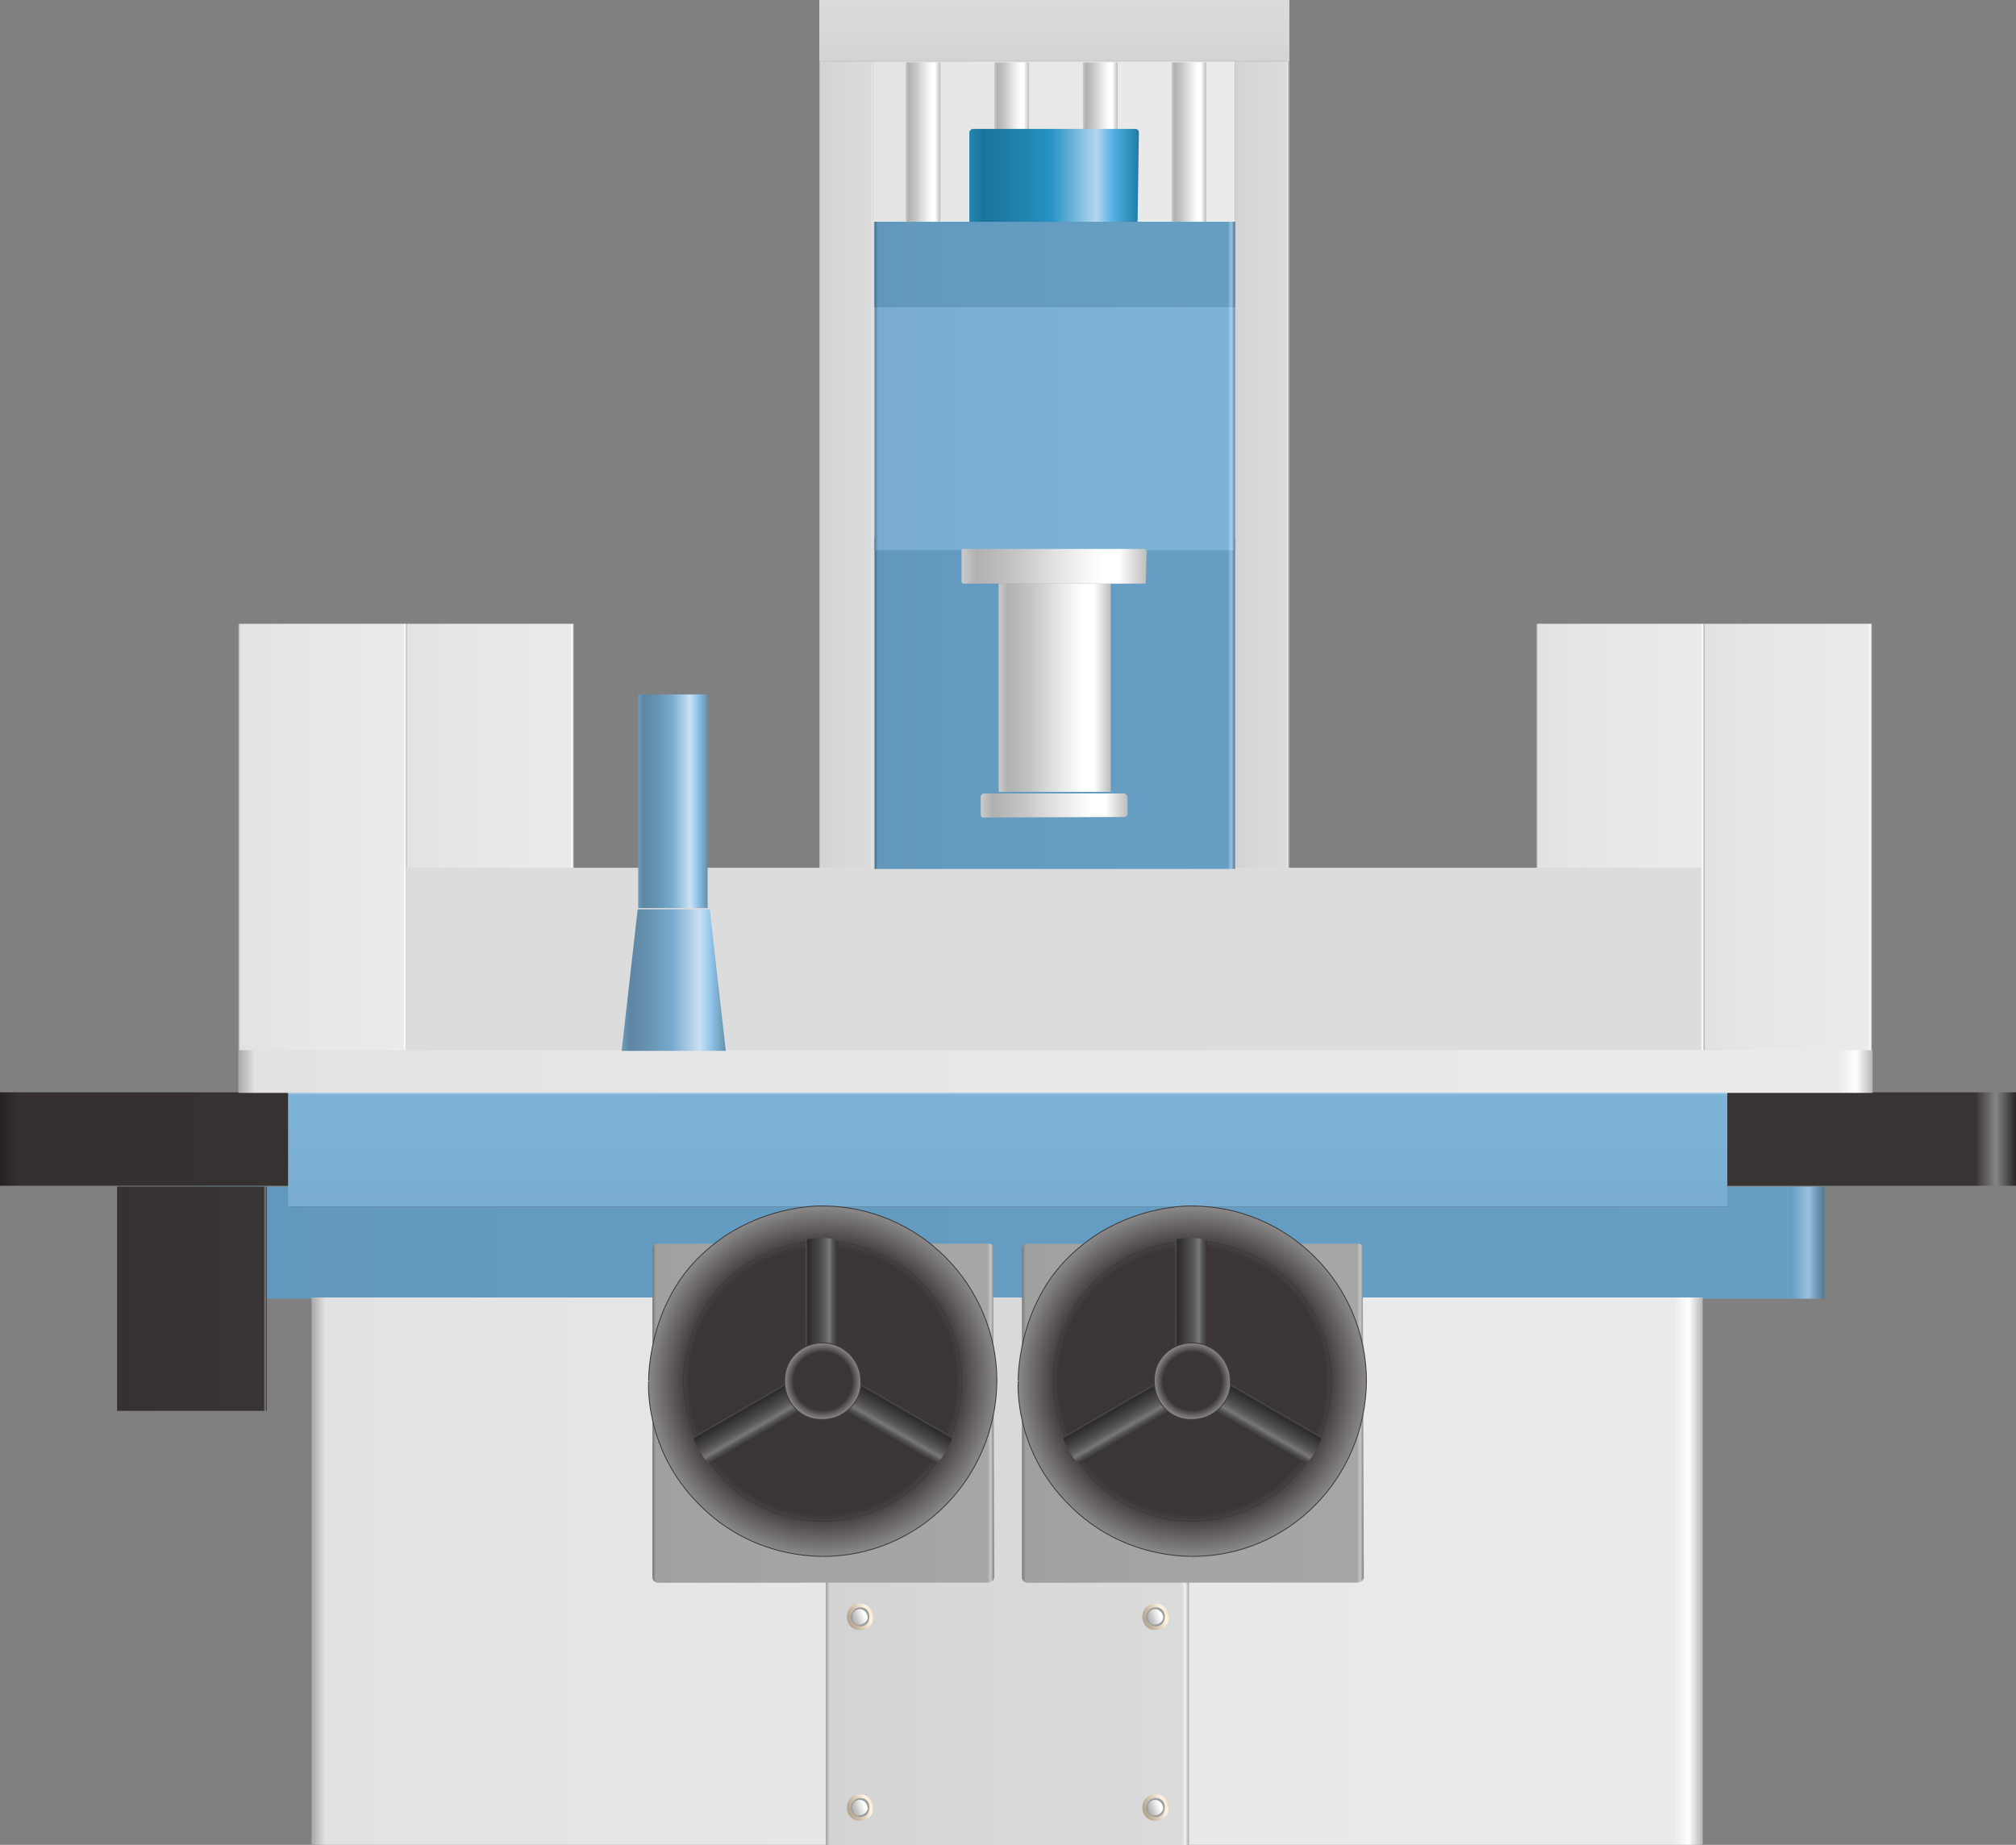 <?xml version="1.0" encoding="utf-8"?>
<!-- Generator: Adobe Illustrator 16.0.0, SVG Export Plug-In . SVG Version: 6.00 Build 0)  -->
<!DOCTYPE svg PUBLIC "-//W3C//DTD SVG 1.1//EN" "http://www.w3.org/Graphics/SVG/1.1/DTD/svg11.dtd">
<svg preserveAspectRatio="none" version="1.1" id="图层_1" xmlns="http://www.w3.org/2000/svg" xmlns:xlink="http://www.w3.org/1999/xlink" x="0px" y="0px"
	 width="566.25px" height="518.187px" viewBox="0.293 47.078 566.25 518.187" enable-background="new 0.293 47.078 566.25 518.187"
	 xml:space="preserve">
<rect x="0.293" y="47.078" width="566.25" height="518.187" fill="#808080" stroke="none"/>
<g id="surface796">
	
		<linearGradient id="SVGID_1_" gradientUnits="userSpaceOnUse" x1="378.225" y1="-3.693" x2="202.226" y2="-3.693" gradientTransform="matrix(0.75 0 0 -0.75 78.764 198.057)">
		<stop  offset="0" style="stop-color:#B5B5B5"/>
		<stop  offset="0.01" style="stop-color:#FFFFFF"/>
		<stop  offset="0.02" style="stop-color:#EBEBEB"/>
		<stop  offset="0.64" style="stop-color:#E7E7E7"/>
		<stop  offset="0.99" style="stop-color:#E2E2E2"/>
		<stop  offset="1" style="stop-color:#A8A8A8"/>
	</linearGradient>
	<path fill="url(#SVGID_1_)" d="M230.434,47.078h132v307.5h-132V47.078z"/>
	
		<linearGradient id="SVGID_2_" gradientUnits="userSpaceOnUse" x1="222.223" y1="-3.693" x2="202.223" y2="-3.693" gradientTransform="matrix(0.75 0 0 -0.75 195.394 198.057)">
		<stop  offset="0" style="stop-color:#A8A8A8"/>
		<stop  offset="0.01" style="stop-color:#F2F2F2"/>
		<stop  offset="0.02" style="stop-color:#DBDBDB"/>
		<stop  offset="0.64" style="stop-color:#D8D8D8"/>
		<stop  offset="0.99" style="stop-color:#D3D3D3"/>
		<stop  offset="1" style="stop-color:#9C9C9C"/>
	</linearGradient>
	<path fill="url(#SVGID_2_)" d="M347.062,47.078h15v307.5h-15V47.078z"/>
	
		<linearGradient id="SVGID_3_" gradientUnits="userSpaceOnUse" x1="222.226" y1="-3.693" x2="202.226" y2="-3.693" gradientTransform="matrix(0.75 0 0 -0.75 78.764 198.057)">
		<stop  offset="0" style="stop-color:#A8A8A8"/>
		<stop  offset="0.01" style="stop-color:#F2F2F2"/>
		<stop  offset="0.02" style="stop-color:#DBDBDB"/>
		<stop  offset="0.64" style="stop-color:#D8D8D8"/>
		<stop  offset="0.99" style="stop-color:#D3D3D3"/>
		<stop  offset="1" style="stop-color:#9C9C9C"/>
	</linearGradient>
	<path fill="url(#SVGID_3_)" d="M230.434,47.078h15v307.5h-15V47.078z"/>
	
		<linearGradient id="SVGID_4_" gradientUnits="userSpaceOnUse" x1="265.226" y1="113.803" x2="202.226" y2="113.803" gradientTransform="matrix(0.75 0 0 -0.75 280.182 373.266)">
		<stop  offset="0" style="stop-color:#B5B5B5"/>
		<stop  offset="0.01" style="stop-color:#FFFFFF"/>
		<stop  offset="0.02" style="stop-color:#EBEBEB"/>
		<stop  offset="0.64" style="stop-color:#E7E7E7"/>
		<stop  offset="0.99" style="stop-color:#E2E2E2"/>
		<stop  offset="1" style="stop-color:#A8A8A8"/>
	</linearGradient>
	<path fill="url(#SVGID_4_)" d="M431.851,353.539h47.25v-131.25h-47.25V353.539z"/>
	
		<linearGradient id="SVGID_5_" gradientUnits="userSpaceOnUse" x1="265.226" y1="113.803" x2="202.226" y2="113.803" gradientTransform="matrix(0.75 0 0 -0.75 -37.462 373.266)">
		<stop  offset="0" style="stop-color:#B5B5B5"/>
		<stop  offset="0.01" style="stop-color:#FFFFFF"/>
		<stop  offset="0.02" style="stop-color:#EBEBEB"/>
		<stop  offset="0.64" style="stop-color:#E7E7E7"/>
		<stop  offset="0.99" style="stop-color:#E2E2E2"/>
		<stop  offset="1" style="stop-color:#A8A8A8"/>
	</linearGradient>
	<path fill="url(#SVGID_5_)" d="M114.207,353.539h47.25v-131.25h-47.25V353.539z"/>
	
		<linearGradient id="SVGID_6_" gradientUnits="userSpaceOnUse" x1="957.222" y1="183.806" x2="202.223" y2="183.806" gradientTransform="matrix(0.75 0 0 -0.75 -151.375 504.869)">
		<stop  offset="0" style="stop-color:#292525"/>
		<stop  offset="0.01" style="stop-color:#868584"/>
		<stop  offset="0.02" style="stop-color:#383433"/>
		<stop  offset="0.64" style="stop-color:#373332"/>
		<stop  offset="0.99" style="stop-color:#363130"/>
		<stop  offset="1" style="stop-color:#252221"/>
	</linearGradient>
	<path fill="url(#SVGID_6_)" d="M0.293,353.89h566.25v26.25H0.293V353.89z"/>
	
		<linearGradient id="SVGID_7_" gradientUnits="userSpaceOnUse" x1="814.221" y1="180.305" x2="202.223" y2="180.305" gradientTransform="matrix(0.75 0 0 -0.75 -97.949 531.345)">
		<stop  offset="0" style="stop-color:#4C7996"/>
		<stop  offset="0.01" style="stop-color:#9BC0DE"/>
		<stop  offset="0.02" style="stop-color:#669EC4"/>
		<stop  offset="0.64" style="stop-color:#649BC1"/>
		<stop  offset="0.99" style="stop-color:#6198BC"/>
		<stop  offset="1" style="stop-color:#46708B"/>
	</linearGradient>
	<path fill="url(#SVGID_7_)" d="M53.719,380.367h459v31.5h-459V380.367z"/>
	
		<linearGradient id="SVGID_8_" gradientUnits="userSpaceOnUse" x1="723.223" y1="98.805" x2="202.224" y2="98.805" gradientTransform="matrix(0.75 0 0 -0.75 -63.88 562.492)">
		<stop  offset="0" style="stop-color:#B5B5B5"/>
		<stop  offset="0.01" style="stop-color:#FFFFFF"/>
		<stop  offset="0.02" style="stop-color:#EBEBEB"/>
		<stop  offset="0.64" style="stop-color:#E7E7E7"/>
		<stop  offset="0.99" style="stop-color:#E2E2E2"/>
		<stop  offset="1" style="stop-color:#A8A8A8"/>
	</linearGradient>
	<path fill="url(#SVGID_8_)" d="M87.789,411.515h390.75v153.75H87.789V411.515z"/>
	
		<linearGradient id="SVGID_9_" gradientUnits="userSpaceOnUse" x1="471.724" y1="201.306" x2="471.724" y2="158.305" gradientTransform="matrix(0.75 0 0 -0.75 -70.461 504.869)">
		<stop  offset="0" style="stop-color:#5F89A6"/>
		<stop  offset="0.01" style="stop-color:#AAD1EF"/>
		<stop  offset="0.02" style="stop-color:#7EB3D8"/>
		<stop  offset="0.64" style="stop-color:#7CB0D5"/>
		<stop  offset="0.99" style="stop-color:#79ACD0"/>
		<stop  offset="1" style="stop-color:#587F9A"/>
	</linearGradient>
	<path fill="url(#SVGID_9_)" d="M81.207,353.89h404.25v32.25H81.207V353.89z"/>
	
		<linearGradient id="SVGID_10_" gradientUnits="userSpaceOnUse" x1="265.224" y1="113.805" x2="202.224" y2="113.805" gradientTransform="matrix(0.75 0 0 -0.75 -84.399 373.267)">
		<stop  offset="0" style="stop-color:#B5B5B5"/>
		<stop  offset="0.01" style="stop-color:#FFFFFF"/>
		<stop  offset="0.02" style="stop-color:#EBEBEB"/>
		<stop  offset="0.64" style="stop-color:#E7E7E7"/>
		<stop  offset="0.99" style="stop-color:#E2E2E2"/>
		<stop  offset="1" style="stop-color:#A8A8A8"/>
	</linearGradient>
	<path fill="url(#SVGID_10_)" d="M67.27,353.539h47.25v-131.25H67.27V353.539z"/>
	
		<linearGradient id="SVGID_11_" gradientUnits="userSpaceOnUse" x1="265.226" y1="113.803" x2="202.226" y2="113.803" gradientTransform="matrix(0.75 0 0 -0.75 327.142 373.266)">
		<stop  offset="0" style="stop-color:#B5B5B5"/>
		<stop  offset="0.01" style="stop-color:#FFFFFF"/>
		<stop  offset="0.02" style="stop-color:#EBEBEB"/>
		<stop  offset="0.64" style="stop-color:#E7E7E7"/>
		<stop  offset="0.99" style="stop-color:#E2E2E2"/>
		<stop  offset="1" style="stop-color:#A8A8A8"/>
	</linearGradient>
	<path fill="url(#SVGID_11_)" d="M478.812,353.539h47.25v-131.25h-47.25V353.539z"/>
	<path fill="#DCDCDD" d="M114.309,290.816h363.75v63h-363.75V290.816z"/>
	
		<linearGradient id="SVGID_12_" gradientUnits="userSpaceOnUse" x1="337.222" y1="139.305" x2="202.223" y2="139.305" gradientTransform="matrix(0.75 0 0 -0.75 94.258 349.127)">
		<stop  offset="0" style="stop-color:#4C7996"/>
		<stop  offset="0.01" style="stop-color:#9BC0DE"/>
		<stop  offset="0.02" style="stop-color:#669EC4"/>
		<stop  offset="0.64" style="stop-color:#649BC1"/>
		<stop  offset="0.99" style="stop-color:#6198BC"/>
		<stop  offset="1" style="stop-color:#46708B"/>
	</linearGradient>
	<path fill="url(#SVGID_12_)" d="M245.926,198.148h101.25v93h-101.25V198.148z"/>
	
		<linearGradient id="SVGID_13_" gradientUnits="userSpaceOnUse" x1="337.222" y1="139.807" x2="202.223" y2="139.807" gradientTransform="matrix(0.75 0 0 -0.75 94.258 260.354)">
		<stop  offset="0" style="stop-color:#5F89A6"/>
		<stop  offset="0.01" style="stop-color:#AAD1EF"/>
		<stop  offset="0.02" style="stop-color:#7EB3D8"/>
		<stop  offset="0.64" style="stop-color:#7CB0D5"/>
		<stop  offset="0.99" style="stop-color:#79ACD0"/>
		<stop  offset="1" style="stop-color:#587F9A"/>
	</linearGradient>
	<path fill="url(#SVGID_13_)" d="M245.926,109.375h101.25v92.25h-101.25V109.375z"/>
	
		<linearGradient id="SVGID_14_" gradientUnits="userSpaceOnUse" x1="244.223" y1="162.306" x2="202.224" y2="162.306" gradientTransform="matrix(0.75 0 0 -0.75 129.121 361.975)">
		<stop  offset="0" style="stop-color:#BDBDBD"/>
		<stop  offset="0.15" style="stop-color:#FFFFFF"/>
		<stop  offset="0.25" style="stop-color:#FFFFFF"/>
		<stop  offset="0.52" style="stop-color:#DFDFDF"/>
		<stop  offset="0.69" style="stop-color:#C7C7C7"/>
		<stop  offset="0.8" style="stop-color:#BCBCBC"/>
		<stop  offset="0.92" style="stop-color:#B1B1B1"/>
		<stop  offset="1" style="stop-color:#CBCBCB"/>
	</linearGradient>
	<path fill="url(#SVGID_14_)" d="M280.789,210.996h31.5v58.5h-31.5V210.996z"/>
	
		<linearGradient id="SVGID_15_" gradientUnits="userSpaceOnUse" x1="257.226" y1="196.818" x2="202.227" y2="196.818" gradientTransform="matrix(0.75 0 0 -0.75 124.083 420.938)">
		<stop  offset="0" style="stop-color:#BDBDBD"/>
		<stop  offset="0.15" style="stop-color:#FFFFFF"/>
		<stop  offset="0.25" style="stop-color:#FFFFFF"/>
		<stop  offset="0.52" style="stop-color:#DFDFDF"/>
		<stop  offset="0.69" style="stop-color:#C7C7C7"/>
		<stop  offset="0.8" style="stop-color:#BCBCBC"/>
		<stop  offset="0.92" style="stop-color:#B1B1B1"/>
		<stop  offset="1" style="stop-color:#CBCBCB"/>
	</linearGradient>
	<path fill="url(#SVGID_15_)" d="M276.504,269.961h39.75c0,0,0.727,0.395,0.727,0.91l0.023,5.09c0,0-0.418,0.594-0.855,0.594
		l-39.644,0.156c-0.75,0-0.75-0.574-0.75-1.09v-4.91c0,0,0.332-0.773,0.77-0.773L276.504,269.961z"/>
	
		<linearGradient id="SVGID_16_" gradientUnits="userSpaceOnUse" x1="271.55" y1="194.83" x2="202.227" y2="194.83" gradientTransform="matrix(0.75 0 0 -0.75 118.701 352.241)">
		<stop  offset="0" style="stop-color:#BDBDBD"/>
		<stop  offset="0.15" style="stop-color:#FFFFFF"/>
		<stop  offset="0.25" style="stop-color:#FFFFFF"/>
		<stop  offset="0.52" style="stop-color:#DFDFDF"/>
		<stop  offset="0.69" style="stop-color:#C7C7C7"/>
		<stop  offset="0.8" style="stop-color:#BCBCBC"/>
		<stop  offset="0.92" style="stop-color:#B1B1B1"/>
		<stop  offset="1" style="stop-color:#CBCBCB"/>
	</linearGradient>
	<path fill="url(#SVGID_16_)" d="M271.121,201.262h50.25c0.75,0,0.992,0.293,0.992,0.695l-0.242,8.305
		c0,0.75-0.043,0.734-0.395,0.734l-50.605,0.016c-0.75,0-0.75-0.344-0.75-0.746v-8.254c0-0.75,0.266-0.785,0.617-0.785
		L271.121,201.262z"/>
	
		<linearGradient id="SVGID_17_" gradientUnits="userSpaceOnUse" x1="814.227" y1="193.304" x2="202.227" y2="193.304" gradientTransform="matrix(0.75 0 0 -0.75 -84.401 493.031)">
		<stop  offset="0" style="stop-color:#B5B5B5"/>
		<stop  offset="0.01" style="stop-color:#FFFFFF"/>
		<stop  offset="0.02" style="stop-color:#EBEBEB"/>
		<stop  offset="0.64" style="stop-color:#E7E7E7"/>
		<stop  offset="0.99" style="stop-color:#E2E2E2"/>
		<stop  offset="1" style="stop-color:#A8A8A8"/>
	</linearGradient>
	<path fill="url(#SVGID_17_)" d="M67.27,354.054h459v-12h-459V354.054z"/>
	
		<linearGradient id="SVGID_18_" gradientUnits="userSpaceOnUse" x1="241.226" y1="174.805" x2="202.226" y2="174.805" gradientTransform="matrix(0.75 0 0 -0.75 23.229 453.473)">
		<stop  offset="0" style="stop-color:#6490AE"/>
		<stop  offset="0.15" style="stop-color:#94C7EC"/>
		<stop  offset="0.25" style="stop-color:#CAE1F4"/>
		<stop  offset="0.52" style="stop-color:#77AACE"/>
		<stop  offset="0.69" style="stop-color:#6997B7"/>
		<stop  offset="0.8" style="stop-color:#638FAD"/>
		<stop  offset="0.92" style="stop-color:#5D86A3"/>
		<stop  offset="1" style="stop-color:#6C9BBB"/>
	</linearGradient>
	<path fill="url(#SVGID_18_)" d="M174.898,342.246h29.25l-4.5-39.75h-20.25L174.898,342.246z"/>
	
		<linearGradient id="SVGID_19_" gradientUnits="userSpaceOnUse" x1="228.223" y1="161.306" x2="202.223" y2="161.306" gradientTransform="matrix(0.75 0 0 -0.75 27.875 393.123)">
		<stop  offset="0" style="stop-color:#6490AE"/>
		<stop  offset="0.15" style="stop-color:#94C7EC"/>
		<stop  offset="0.25" style="stop-color:#CAE1F4"/>
		<stop  offset="0.52" style="stop-color:#77AACE"/>
		<stop  offset="0.69" style="stop-color:#6997B7"/>
		<stop  offset="0.8" style="stop-color:#638FAD"/>
		<stop  offset="0.92" style="stop-color:#5D86A3"/>
		<stop  offset="1" style="stop-color:#6C9BBB"/>
	</linearGradient>
	<path fill="url(#SVGID_19_)" d="M179.543,302.144h19.5v-60h-19.5V302.144z"/>
	
		<linearGradient id="SVGID_20_" gradientUnits="userSpaceOnUse" x1="258.228" y1="159.305" x2="202.227" y2="159.305" gradientTransform="matrix(0.75 0 0 -0.75 -118.468 531.345)">
		<stop  offset="0" style="stop-color:#292525"/>
		<stop  offset="0.01" style="stop-color:#868584"/>
		<stop  offset="0.02" style="stop-color:#383433"/>
		<stop  offset="0.64" style="stop-color:#373332"/>
		<stop  offset="0.99" style="stop-color:#363130"/>
		<stop  offset="1" style="stop-color:#252221"/>
	</linearGradient>
	<path fill="url(#SVGID_20_)" d="M33.203,380.367h42v63h-42V380.367z"/>
	
		<linearGradient id="SVGID_21_" gradientUnits="userSpaceOnUse" x1="338.222" y1="98.805" x2="202.223" y2="98.805" gradientTransform="matrix(0.75 0 0 -0.75 80.586 562.493)">
		<stop  offset="0" style="stop-color:#A8A8A8"/>
		<stop  offset="0.01" style="stop-color:#F2F2F2"/>
		<stop  offset="0.02" style="stop-color:#DBDBDB"/>
		<stop  offset="0.64" style="stop-color:#D8D8D8"/>
		<stop  offset="0.99" style="stop-color:#D3D3D3"/>
		<stop  offset="1" style="stop-color:#9C9C9C"/>
	</linearGradient>
	<path fill="url(#SVGID_21_)" d="M232.254,411.515h102v153.75h-102V411.515z"/>
	
		<linearGradient id="SVGID_22_" gradientUnits="userSpaceOnUse" x1="330.225" y1="137.807" x2="202.226" y2="137.807" gradientTransform="matrix(0.75 0 0 -0.75 31.877 547.381)">
		<stop  offset="0" style="stop-color:#7E7F7F"/>
		<stop  offset="0.01" style="stop-color:#C6C7C7"/>
		<stop  offset="0.02" style="stop-color:#A6A6A6"/>
		<stop  offset="0.64" style="stop-color:#A3A4A4"/>
		<stop  offset="0.99" style="stop-color:#9FA0A0"/>
		<stop  offset="1" style="stop-color:#757676"/>
	</linearGradient>
	<path fill="url(#SVGID_22_)" d="M185.047,396.402h93c0.75,0,1.188,0.52,1.188,1.246l0.313,92.504c0,0.75-0.898,1.449-1.617,1.449
		l-92.883,0.051c-0.75,0-1.5-0.707-1.5-1.434v-92.316c0-0.75,0.516-1.5,1.238-1.5H185.047z"/>
	
		<linearGradient id="SVGID_23_" gradientUnits="userSpaceOnUse" x1="330.222" y1="137.807" x2="202.222" y2="137.807" gradientTransform="matrix(0.75 0 0 -0.75 135.676 547.381)">
		<stop  offset="0" style="stop-color:#7E7F7F"/>
		<stop  offset="0.01" style="stop-color:#C6C7C7"/>
		<stop  offset="0.02" style="stop-color:#A6A6A6"/>
		<stop  offset="0.64" style="stop-color:#A3A4A4"/>
		<stop  offset="0.99" style="stop-color:#9FA0A0"/>
		<stop  offset="1" style="stop-color:#757676"/>
	</linearGradient>
	<path fill="url(#SVGID_23_)" d="M288.843,396.402h93c0.75,0,1.188,0.52,1.188,1.246l0.313,92.504c0,0.75-0.895,1.449-1.617,1.449
		l-92.883,0.051c-0.75,0-1.5-0.707-1.5-1.434v-92.316c0-0.75,0.516-1.5,1.238-1.5H288.843z"/>
	
		<radialGradient id="SVGID_24_" cx="267.4" cy="135.687" r="92.528" gradientTransform="matrix(0.75 0 0 -0.75 30.82 536.796)" gradientUnits="userSpaceOnUse">
		<stop  offset="0" style="stop-color:#3C3736"/>
		<stop  offset="0.54" style="stop-color:#3B3635"/>
		<stop  offset="0.74" style="stop-color:#9A9999"/>
		<stop  offset="0.91" style="stop-color:#3B3635"/>
		<stop  offset="1" style="stop-color:#3B3635"/>
	</radialGradient>
	<path fill="url(#SVGID_24_)" stroke="#3E3938" stroke-width="0.25" stroke-linejoin="bevel" stroke-miterlimit="10" d="
		M231.238,385.82c27,0,49.051,22.074,49.051,49.215c-0.301,27.285-21.891,49.215-48.898,49.215
		c-0.152-0.18-19.254,1.137-34.668-14.555c-15.734-15.625-14.234-34.66-14.234-34.66c0,0.285-0.605-20.926,14.809-35.469
		c15.191-14.496,34.094-13.746,34.094-13.746H231.238z M231.238,395.57c0,0,14.98-0.688,27.539,11.406
		c12.211,11.844,11.723,28.059,11.723,28.059c-0.262,0.285,1.063,14.727-10.887,27.355c-11.875,12.68-28.223,11.992-28.223,11.992
		c-0.152-0.063-15.84,0.867-27.941-11.836c-11.961-12.977-11.168-27.512-11.168-27.512c-0.043,0.285-0.781-15.273,11.473-27.828
		c12.484-12.387,27.637-11.469,27.637-11.469L231.238,395.57z"/>
	
		<linearGradient id="SVGID_25_" gradientUnits="userSpaceOnUse" x1="214.225" y1="180.294" x2="202.225" y2="180.294" gradientTransform="matrix(0.75 0 0 -0.75 74.913 545.674)">
		<stop  offset="0" style="stop-color:#343232"/>
		<stop  offset="0.15" style="stop-color:#555454"/>
		<stop  offset="0.26" style="stop-color:#797777"/>
		<stop  offset="0.41" style="stop-color:#5D5B5B"/>
		<stop  offset="0.6" style="stop-color:#484646"/>
		<stop  offset="0.8" style="stop-color:#383636"/>
		<stop  offset="0.93" style="stop-color:#2C2B2B"/>
		<stop  offset="1" style="stop-color:#535151"/>
	</linearGradient>
	<path fill="url(#SVGID_25_)" d="M235.582,395.445v30c0,0.75-9,1.125-9-0.238v-29.762c0-0.75,8.703-1.094,8.703,0.273
		L235.582,395.445z"/>
	
		<linearGradient id="SVGID_26_" gradientUnits="userSpaceOnUse" x1="345.024" y1="470.143" x2="333.023" y2="470.143" gradientTransform="matrix(-0.375 0.649 0.649 0.375 74.171 50.505)">
		<stop  offset="0" style="stop-color:#343232"/>
		<stop  offset="0.15" style="stop-color:#555454"/>
		<stop  offset="0.26" style="stop-color:#797777"/>
		<stop  offset="0.41" style="stop-color:#5D5B5B"/>
		<stop  offset="0.6" style="stop-color:#484646"/>
		<stop  offset="0.8" style="stop-color:#383636"/>
		<stop  offset="0.93" style="stop-color:#2C2B2B"/>
		<stop  offset="1" style="stop-color:#535151"/>
	</linearGradient>
	<path fill="url(#SVGID_26_)" d="M263.121,458.394l-25.98-15c-0.648-0.375,3.645-8.289,4.82-7.609l25.66,14.816
		c0.652,0.375-3.422,8.113-4.598,7.434L263.121,458.394z"/>
	
		<linearGradient id="SVGID_27_" gradientUnits="userSpaceOnUse" x1="363.283" y1="438.513" x2="351.283" y2="438.513" gradientTransform="matrix(0.375 0.649 -0.649 0.375 361.248 50.505)">
		<stop  offset="0" style="stop-color:#343232"/>
		<stop  offset="0.15" style="stop-color:#555454"/>
		<stop  offset="0.26" style="stop-color:#797777"/>
		<stop  offset="0.41" style="stop-color:#5D5B5B"/>
		<stop  offset="0.6" style="stop-color:#484646"/>
		<stop  offset="0.8" style="stop-color:#383636"/>
		<stop  offset="0.93" style="stop-color:#2C2B2B"/>
		<stop  offset="1" style="stop-color:#535151"/>
	</linearGradient>
	<path fill="url(#SVGID_27_)" d="M199.688,458.394l25.98-15c0.648-0.375-3.645-8.289-4.82-7.609l-25.66,14.816
		c-0.648,0.375,3.426,8.113,4.602,7.434L199.688,458.394z"/>
	
		<radialGradient id="SVGID_28_" cx="216.505" cy="186.949" r="20.246" gradientTransform="matrix(0.75 0 0 -0.75 69.02 575.25)" gradientUnits="userSpaceOnUse">
		<stop  offset="0" style="stop-color:#3C3736"/>
		<stop  offset="0.54" style="stop-color:#3B3635"/>
		<stop  offset="0.74" style="stop-color:#9A9999"/>
		<stop  offset="0.91" style="stop-color:#3B3635"/>
		<stop  offset="1" style="stop-color:#3B3635"/>
	</radialGradient>
	<path fill="url(#SVGID_28_)" stroke="#3E3938" stroke-width="0.25" stroke-linejoin="bevel" stroke-miterlimit="10" d="
		M220.691,434.773c0-6,4.789-10.5,10.699-10.5c5.801,0,10.699,4.816,10.699,10.762c0.352,5.738-4.789,10.762-10.699,10.762
		c-6.199,0.227-10.699-4.82-10.699-10.762V434.773z"/>
	
		<radialGradient id="SVGID_29_" cx="267.402" cy="135.687" r="92.526" gradientTransform="matrix(0.75 0 0 -0.75 134.618 536.796)" gradientUnits="userSpaceOnUse">
		<stop  offset="0" style="stop-color:#3C3736"/>
		<stop  offset="0.54" style="stop-color:#3B3635"/>
		<stop  offset="0.74" style="stop-color:#9A9999"/>
		<stop  offset="0.91" style="stop-color:#3B3635"/>
		<stop  offset="1" style="stop-color:#3B3635"/>
	</radialGradient>
	<path fill="url(#SVGID_29_)" stroke="#3E3938" stroke-width="0.25" stroke-linejoin="bevel" stroke-miterlimit="10" d="
		M335.039,385.82c27,0,49.051,22.074,49.051,49.215c-0.301,27.285-21.895,49.215-48.902,49.215
		c-0.148-0.18-19.254,1.137-34.664-14.555c-15.734-15.625-14.234-34.66-14.234-34.66c0,0.285-0.605-20.926,14.805-35.469
		c15.195-14.496,34.094-13.746,34.094-13.746H335.039z M335.039,395.57c0,0,14.98-0.688,27.539,11.406
		c12.211,11.844,11.719,28.059,11.719,28.059c-0.258,0.285,1.066,14.727-10.883,27.355c-11.875,12.68-28.227,11.992-28.227,11.992
		c-0.148-0.063-15.84,0.867-27.941-11.836c-11.957-12.977-11.168-27.512-11.168-27.512c-0.039,0.285-0.781-15.273,11.473-27.828
		c12.488-12.387,27.637-11.469,27.637-11.469L335.039,395.57z"/>
	
		<linearGradient id="SVGID_30_" gradientUnits="userSpaceOnUse" x1="214.224" y1="180.294" x2="202.224" y2="180.294" gradientTransform="matrix(0.75 0 0 -0.75 178.711 545.674)">
		<stop  offset="0" style="stop-color:#343232"/>
		<stop  offset="0.15" style="stop-color:#555454"/>
		<stop  offset="0.26" style="stop-color:#797777"/>
		<stop  offset="0.41" style="stop-color:#5D5B5B"/>
		<stop  offset="0.6" style="stop-color:#484646"/>
		<stop  offset="0.8" style="stop-color:#383636"/>
		<stop  offset="0.93" style="stop-color:#2C2B2B"/>
		<stop  offset="1" style="stop-color:#535151"/>
	</linearGradient>
	<path fill="url(#SVGID_30_)" d="M339.378,395.445v30c0,0.75-9,1.125-9-0.238v-29.762c0-0.75,8.703-1.094,8.703,0.273
		L339.378,395.445z"/>
	
		<linearGradient id="SVGID_31_" gradientUnits="userSpaceOnUse" x1="345.022" y1="470.142" x2="333.022" y2="470.142" gradientTransform="matrix(-0.375 0.649 0.649 0.375 177.969 50.505)">
		<stop  offset="0" style="stop-color:#343232"/>
		<stop  offset="0.15" style="stop-color:#555454"/>
		<stop  offset="0.26" style="stop-color:#797777"/>
		<stop  offset="0.41" style="stop-color:#5D5B5B"/>
		<stop  offset="0.6" style="stop-color:#484646"/>
		<stop  offset="0.8" style="stop-color:#383636"/>
		<stop  offset="0.93" style="stop-color:#2C2B2B"/>
		<stop  offset="1" style="stop-color:#535151"/>
	</linearGradient>
	<path fill="url(#SVGID_31_)" d="M366.921,458.394l-25.98-15c-0.652-0.375,3.641-8.289,4.82-7.609l25.66,14.816
		c0.648,0.375-3.426,8.113-4.602,7.434L366.921,458.394z"/>
	
		<linearGradient id="SVGID_32_" gradientUnits="userSpaceOnUse" x1="363.283" y1="438.512" x2="351.282" y2="438.512" gradientTransform="matrix(0.375 0.649 -0.649 0.375 465.046 50.505)">
		<stop  offset="0" style="stop-color:#343232"/>
		<stop  offset="0.15" style="stop-color:#555454"/>
		<stop  offset="0.26" style="stop-color:#797777"/>
		<stop  offset="0.41" style="stop-color:#5D5B5B"/>
		<stop  offset="0.6" style="stop-color:#484646"/>
		<stop  offset="0.8" style="stop-color:#383636"/>
		<stop  offset="0.93" style="stop-color:#2C2B2B"/>
		<stop  offset="1" style="stop-color:#535151"/>
	</linearGradient>
	<path fill="url(#SVGID_32_)" d="M303.484,458.394l25.98-15c0.652-0.375-3.641-8.289-4.82-7.609l-25.66,14.816
		c-0.648,0.375,3.426,8.113,4.602,7.434L303.484,458.394z"/>
	
		<radialGradient id="SVGID_33_" cx="216.502" cy="186.949" r="20.247" gradientTransform="matrix(0.75 0 0 -0.75 172.819 575.25)" gradientUnits="userSpaceOnUse">
		<stop  offset="0" style="stop-color:#3C3736"/>
		<stop  offset="0.54" style="stop-color:#3B3635"/>
		<stop  offset="0.74" style="stop-color:#9A9999"/>
		<stop  offset="0.91" style="stop-color:#3B3635"/>
		<stop  offset="1" style="stop-color:#3B3635"/>
	</radialGradient>
	<path fill="url(#SVGID_33_)" stroke="#3E3938" stroke-width="0.25" stroke-linejoin="bevel" stroke-miterlimit="10" d="
		M324.488,434.773c0-6,4.789-10.5,10.699-10.5c5.801,0,10.699,4.816,10.699,10.762c0.352,5.738-4.789,10.762-10.699,10.762
		c-6.199,0.227-10.699-4.82-10.699-10.762V434.773z"/>
	
		<linearGradient id="SVGID_34_" gradientUnits="userSpaceOnUse" x1="213.099" y1="198.524" x2="201.2" y2="194.194" gradientTransform="matrix(0.75 0 0 -0.75 86.487 702.06)">
		<stop  offset="0" style="stop-color:#BCAD9A"/>
		<stop  offset="0.15" style="stop-color:#FDEAD3"/>
		<stop  offset="0.25" style="stop-color:#FEF3E7"/>
		<stop  offset="0.52" style="stop-color:#DECCB6"/>
		<stop  offset="0.69" style="stop-color:#C5B5A2"/>
		<stop  offset="0.8" style="stop-color:#BAAB98"/>
		<stop  offset="0.92" style="stop-color:#B0A190"/>
		<stop  offset="1" style="stop-color:#CABAA5"/>
	</linearGradient>
	<path fill="url(#SVGID_34_)" d="M238.156,554.832c0-2.25,1.648-3.766,3.688-3.766c2.313,0.016,3.699,1.664,3.699,3.719
		c0.113,2.297-1.656,3.715-3.699,3.715c-2.188,0.082-3.695-1.664-3.695-3.715L238.156,554.832z"/>
	<path fill="#9E9F9F" d="M239.188,555.121c0-1.5,1.188-3.012,2.66-3.012c1.84,0.012,2.664,1.199,2.664,2.68
		c-0.074,1.832-1.191,2.68-2.664,2.68c-1.16-0.098-2.668-1.199-2.668-2.68L239.188,555.121z"/>
	
		<linearGradient id="SVGID_35_" gradientUnits="userSpaceOnUse" x1="208.548" y1="199.737" x2="201.61" y2="197.212" gradientTransform="matrix(0.75 0 0 -0.75 88.039 703.621)">
		<stop  offset="0" style="stop-color:#BDBDBD"/>
		<stop  offset="0.15" style="stop-color:#FFFFFF"/>
		<stop  offset="0.25" style="stop-color:#FFFFFF"/>
		<stop  offset="0.52" style="stop-color:#DFDFDF"/>
		<stop  offset="0.69" style="stop-color:#C7C7C7"/>
		<stop  offset="0.8" style="stop-color:#BCBCBC"/>
		<stop  offset="0.92" style="stop-color:#B1B1B1"/>
		<stop  offset="1" style="stop-color:#CBCBCB"/>
	</linearGradient>
	<path fill="url(#SVGID_35_)" d="M239.707,554.894c0-1.5,0.957-2.262,2.141-2.262c0.859,0.012,2.145,0.965,2.145,2.156
		c0.215,0.855-0.961,2.156-2.145,2.156c-1.391,0.199-2.145-0.965-2.145-2.156L239.707,554.894z"/>
	
		<linearGradient id="SVGID_36_" gradientUnits="userSpaceOnUse" x1="213.1" y1="198.524" x2="201.2" y2="194.193" gradientTransform="matrix(0.75 0 0 -0.75 86.487 648.493)">
		<stop  offset="0" style="stop-color:#BCAD9A"/>
		<stop  offset="0.15" style="stop-color:#FDEAD3"/>
		<stop  offset="0.25" style="stop-color:#FEF3E7"/>
		<stop  offset="0.52" style="stop-color:#DECCB6"/>
		<stop  offset="0.69" style="stop-color:#C5B5A2"/>
		<stop  offset="0.8" style="stop-color:#BAAB98"/>
		<stop  offset="0.92" style="stop-color:#B0A190"/>
		<stop  offset="1" style="stop-color:#CABAA5"/>
	</linearGradient>
	<path fill="url(#SVGID_36_)" d="M238.156,501.265c0-2.25,1.648-3.766,3.688-3.766c2.313,0.016,3.699,1.664,3.699,3.715
		c0.113,2.301-1.656,3.719-3.699,3.719c-2.188,0.082-3.695-1.664-3.695-3.719L238.156,501.265z"/>
	<path fill="#9E9F9F" d="M239.188,501.55c0-1.5,1.188-3.012,2.66-3.012c1.84,0.012,2.664,1.203,2.664,2.684
		c-0.074,1.828-1.191,2.68-2.664,2.68c-1.16-0.102-2.668-1.199-2.668-2.68L239.188,501.55z"/>
	
		<linearGradient id="SVGID_37_" gradientUnits="userSpaceOnUse" x1="208.548" y1="199.737" x2="201.612" y2="197.212" gradientTransform="matrix(0.75 0 0 -0.75 88.039 650.054)">
		<stop  offset="0" style="stop-color:#BDBDBD"/>
		<stop  offset="0.15" style="stop-color:#FFFFFF"/>
		<stop  offset="0.25" style="stop-color:#FFFFFF"/>
		<stop  offset="0.52" style="stop-color:#DFDFDF"/>
		<stop  offset="0.69" style="stop-color:#C7C7C7"/>
		<stop  offset="0.8" style="stop-color:#BCBCBC"/>
		<stop  offset="0.92" style="stop-color:#B1B1B1"/>
		<stop  offset="1" style="stop-color:#CBCBCB"/>
	</linearGradient>
	<path fill="url(#SVGID_37_)" d="M239.707,501.324c0-1.5,0.957-2.258,2.141-2.258c0.859,0.008,2.145,0.965,2.145,2.156
		c0.215,0.852-0.961,2.156-2.145,2.156c-1.391,0.195-2.145-0.965-2.145-2.156L239.707,501.324z"/>
	
		<linearGradient id="SVGID_38_" gradientUnits="userSpaceOnUse" x1="213.097" y1="198.525" x2="201.2" y2="194.195" gradientTransform="matrix(0.75 0 0 -0.75 169.472 648.493)">
		<stop  offset="0" style="stop-color:#BCAD9A"/>
		<stop  offset="0.15" style="stop-color:#FDEAD3"/>
		<stop  offset="0.25" style="stop-color:#FEF3E7"/>
		<stop  offset="0.52" style="stop-color:#DECCB6"/>
		<stop  offset="0.69" style="stop-color:#C5B5A2"/>
		<stop  offset="0.8" style="stop-color:#BAAB98"/>
		<stop  offset="0.92" style="stop-color:#B0A190"/>
		<stop  offset="1" style="stop-color:#CABAA5"/>
	</linearGradient>
	<path fill="url(#SVGID_38_)" d="M321.14,501.265c0-2.25,1.648-3.766,3.688-3.766c2.313,0.016,3.699,1.664,3.699,3.715
		c0.113,2.301-1.656,3.719-3.699,3.719c-2.188,0.082-3.695-1.664-3.695-3.719L321.14,501.265z"/>
	<path fill="#9E9F9F" d="M322.171,501.55c0-1.5,1.188-3.012,2.66-3.012c1.84,0.012,2.664,1.203,2.664,2.684
		c-0.074,1.828-1.191,2.68-2.664,2.68c-1.16-0.102-2.664-1.199-2.664-2.68L322.171,501.55z"/>
	
		<linearGradient id="SVGID_39_" gradientUnits="userSpaceOnUse" x1="208.546" y1="199.737" x2="201.61" y2="197.212" gradientTransform="matrix(0.75 0 0 -0.75 171.024 650.054)">
		<stop  offset="0" style="stop-color:#BDBDBD"/>
		<stop  offset="0.15" style="stop-color:#FFFFFF"/>
		<stop  offset="0.25" style="stop-color:#FFFFFF"/>
		<stop  offset="0.52" style="stop-color:#DFDFDF"/>
		<stop  offset="0.69" style="stop-color:#C7C7C7"/>
		<stop  offset="0.8" style="stop-color:#BCBCBC"/>
		<stop  offset="0.92" style="stop-color:#B1B1B1"/>
		<stop  offset="1" style="stop-color:#CBCBCB"/>
	</linearGradient>
	<path fill="url(#SVGID_39_)" d="M322.695,501.324c0-1.5,0.953-2.258,2.137-2.258c0.863,0.008,2.145,0.965,2.145,2.156
		c0.219,0.852-0.957,2.156-2.145,2.156c-1.387,0.195-2.145-0.965-2.145-2.156L322.695,501.324z"/>
	
		<linearGradient id="SVGID_40_" gradientUnits="userSpaceOnUse" x1="213.097" y1="198.525" x2="201.2" y2="194.195" gradientTransform="matrix(0.75 0 0 -0.75 169.472 702.06)">
		<stop  offset="0" style="stop-color:#BCAD9A"/>
		<stop  offset="0.15" style="stop-color:#FDEAD3"/>
		<stop  offset="0.25" style="stop-color:#FEF3E7"/>
		<stop  offset="0.52" style="stop-color:#DECCB6"/>
		<stop  offset="0.69" style="stop-color:#C5B5A2"/>
		<stop  offset="0.8" style="stop-color:#BAAB98"/>
		<stop  offset="0.92" style="stop-color:#B0A190"/>
		<stop  offset="1" style="stop-color:#CABAA5"/>
	</linearGradient>
	<path fill="url(#SVGID_40_)" d="M321.14,554.832c0-2.25,1.648-3.766,3.688-3.766c2.313,0.016,3.699,1.664,3.699,3.719
		c0.113,2.297-1.656,3.715-3.699,3.715c-2.188,0.082-3.695-1.664-3.695-3.715L321.14,554.832z"/>
	<path fill="#9E9F9F" d="M322.171,555.121c0-1.5,1.188-3.012,2.66-3.012c1.84,0.012,2.664,1.199,2.664,2.68
		c-0.074,1.832-1.191,2.68-2.664,2.68c-1.16-0.098-2.664-1.199-2.664-2.68L322.171,555.121z"/>
	
		<linearGradient id="SVGID_41_" gradientUnits="userSpaceOnUse" x1="208.545" y1="199.737" x2="201.609" y2="197.212" gradientTransform="matrix(0.75 0 0 -0.75 171.024 703.621)">
		<stop  offset="0" style="stop-color:#BDBDBD"/>
		<stop  offset="0.15" style="stop-color:#FFFFFF"/>
		<stop  offset="0.25" style="stop-color:#FFFFFF"/>
		<stop  offset="0.52" style="stop-color:#DFDFDF"/>
		<stop  offset="0.69" style="stop-color:#C7C7C7"/>
		<stop  offset="0.8" style="stop-color:#BCBCBC"/>
		<stop  offset="0.92" style="stop-color:#B1B1B1"/>
		<stop  offset="1" style="stop-color:#CBCBCB"/>
	</linearGradient>
	<path fill="url(#SVGID_41_)" d="M322.695,554.894c0-1.5,0.953-2.262,2.137-2.262c0.863,0.012,2.145,0.965,2.145,2.156
		c0.219,0.855-0.957,2.156-2.145,2.156c-1.387,0.199-2.145-0.965-2.145-2.156L322.695,554.894z"/>
	
		<linearGradient id="SVGID_42_" gradientUnits="userSpaceOnUse" x1="290.226" y1="201.306" x2="290.226" y2="178.306" gradientTransform="matrix(0.75 0 0 -0.75 78.764 198.057)">
		<stop  offset="0" style="stop-color:#A8A8A8"/>
		<stop  offset="0.01" style="stop-color:#F2F2F2"/>
		<stop  offset="0.02" style="stop-color:#DBDBDB"/>
		<stop  offset="0.64" style="stop-color:#D8D8D8"/>
		<stop  offset="0.99" style="stop-color:#D3D3D3"/>
		<stop  offset="1" style="stop-color:#9C9C9C"/>
	</linearGradient>
	<path fill="url(#SVGID_42_)" d="M230.434,47.078h132v17.25h-132V47.078z"/>
	
		<linearGradient id="SVGID_43_" gradientUnits="userSpaceOnUse" x1="215.225" y1="170.803" x2="202.225" y2="170.803" gradientTransform="matrix(0.75 0 0 -0.75 103.003 215.578)">
		<stop  offset="0" style="stop-color:#BDBDBD"/>
		<stop  offset="0.15" style="stop-color:#FFFFFF"/>
		<stop  offset="0.25" style="stop-color:#FFFFFF"/>
		<stop  offset="0.52" style="stop-color:#DFDFDF"/>
		<stop  offset="0.69" style="stop-color:#C7C7C7"/>
		<stop  offset="0.8" style="stop-color:#BCBCBC"/>
		<stop  offset="0.92" style="stop-color:#B1B1B1"/>
		<stop  offset="1" style="stop-color:#CBCBCB"/>
	</linearGradient>
	<path fill="url(#SVGID_43_)" d="M254.672,64.602h9.75v45.75h-9.75V64.602z"/>
	
		<linearGradient id="SVGID_44_" gradientUnits="userSpaceOnUse" x1="215.226" y1="170.803" x2="202.226" y2="170.803" gradientTransform="matrix(0.75 0 0 -0.75 177.681 215.578)">
		<stop  offset="0" style="stop-color:#BDBDBD"/>
		<stop  offset="0.15" style="stop-color:#FFFFFF"/>
		<stop  offset="0.25" style="stop-color:#FFFFFF"/>
		<stop  offset="0.52" style="stop-color:#DFDFDF"/>
		<stop  offset="0.69" style="stop-color:#C7C7C7"/>
		<stop  offset="0.8" style="stop-color:#BCBCBC"/>
		<stop  offset="0.92" style="stop-color:#B1B1B1"/>
		<stop  offset="1" style="stop-color:#CBCBCB"/>
	</linearGradient>
	<path fill="url(#SVGID_44_)" d="M329.351,64.602h9.75v45.75h-9.75V64.602z"/>
	
		<linearGradient id="SVGID_45_" gradientUnits="userSpaceOnUse" x1="215.226" y1="170.803" x2="202.226" y2="170.803" gradientTransform="matrix(0.75 0 0 -0.75 127.896 215.578)">
		<stop  offset="0" style="stop-color:#BDBDBD"/>
		<stop  offset="0.15" style="stop-color:#FFFFFF"/>
		<stop  offset="0.25" style="stop-color:#FFFFFF"/>
		<stop  offset="0.52" style="stop-color:#DFDFDF"/>
		<stop  offset="0.69" style="stop-color:#C7C7C7"/>
		<stop  offset="0.8" style="stop-color:#BCBCBC"/>
		<stop  offset="0.92" style="stop-color:#B1B1B1"/>
		<stop  offset="1" style="stop-color:#CBCBCB"/>
	</linearGradient>
	<path fill="url(#SVGID_45_)" d="M279.566,64.602h9.75v45.75h-9.75V64.602z"/>
	
		<linearGradient id="SVGID_46_" gradientUnits="userSpaceOnUse" x1="215.224" y1="170.803" x2="202.224" y2="170.803" gradientTransform="matrix(0.75 0 0 -0.75 152.789 215.578)">
		<stop  offset="0" style="stop-color:#BDBDBD"/>
		<stop  offset="0.15" style="stop-color:#FFFFFF"/>
		<stop  offset="0.25" style="stop-color:#FFFFFF"/>
		<stop  offset="0.52" style="stop-color:#DFDFDF"/>
		<stop  offset="0.69" style="stop-color:#C7C7C7"/>
		<stop  offset="0.8" style="stop-color:#BCBCBC"/>
		<stop  offset="0.92" style="stop-color:#B1B1B1"/>
		<stop  offset="1" style="stop-color:#CBCBCB"/>
	</linearGradient>
	<path fill="url(#SVGID_46_)" d="M304.457,64.602h9.75v45.75h-9.75V64.602z"/>
	
		<linearGradient id="SVGID_47_" gradientUnits="userSpaceOnUse" x1="265.716" y1="183.305" x2="202.227" y2="183.305" gradientTransform="matrix(0.75 0 0 -0.75 120.888 234.267)">
		<stop  offset="0" style="stop-color:#1E7CA6"/>
		<stop  offset="0.15" style="stop-color:#52B0E2"/>
		<stop  offset="0.25" style="stop-color:#B5D5EF"/>
		<stop  offset="0.52" style="stop-color:#2593C4"/>
		<stop  offset="0.69" style="stop-color:#2083AE"/>
		<stop  offset="0.8" style="stop-color:#1D7BA4"/>
		<stop  offset="0.92" style="stop-color:#1B749B"/>
		<stop  offset="1" style="stop-color:#2186B2"/>
	</linearGradient>
	<path fill="url(#SVGID_47_)" d="M273.309,83.289h45.75c0.75,0,1.117,0.418,1.117,0.934l-0.367,25.316c0,0-0.047,0.617-0.563,0.617
		l-45.937,0.133c0,0-0.75-0.555-0.75-1.07v-25.18c0,0,0.414-0.75,0.93-0.75H273.309z"/>
	
		<linearGradient id="SVGID_48_" gradientUnits="userSpaceOnUse" x1="337.222" y1="185.305" x2="202.223" y2="185.305" gradientTransform="matrix(0.75 0 0 -0.75 94.258 260.353)">
		<stop  offset="0" style="stop-color:#4C7996"/>
		<stop  offset="0.01" style="stop-color:#9BC0DE"/>
		<stop  offset="0.02" style="stop-color:#669EC4"/>
		<stop  offset="0.64" style="stop-color:#649BC1"/>
		<stop  offset="0.99" style="stop-color:#6198BC"/>
		<stop  offset="1" style="stop-color:#46708B"/>
	</linearGradient>
	<path fill="url(#SVGID_48_)" d="M245.926,109.375h101.25v24h-101.25V109.375z"/>
</g>
</svg>
